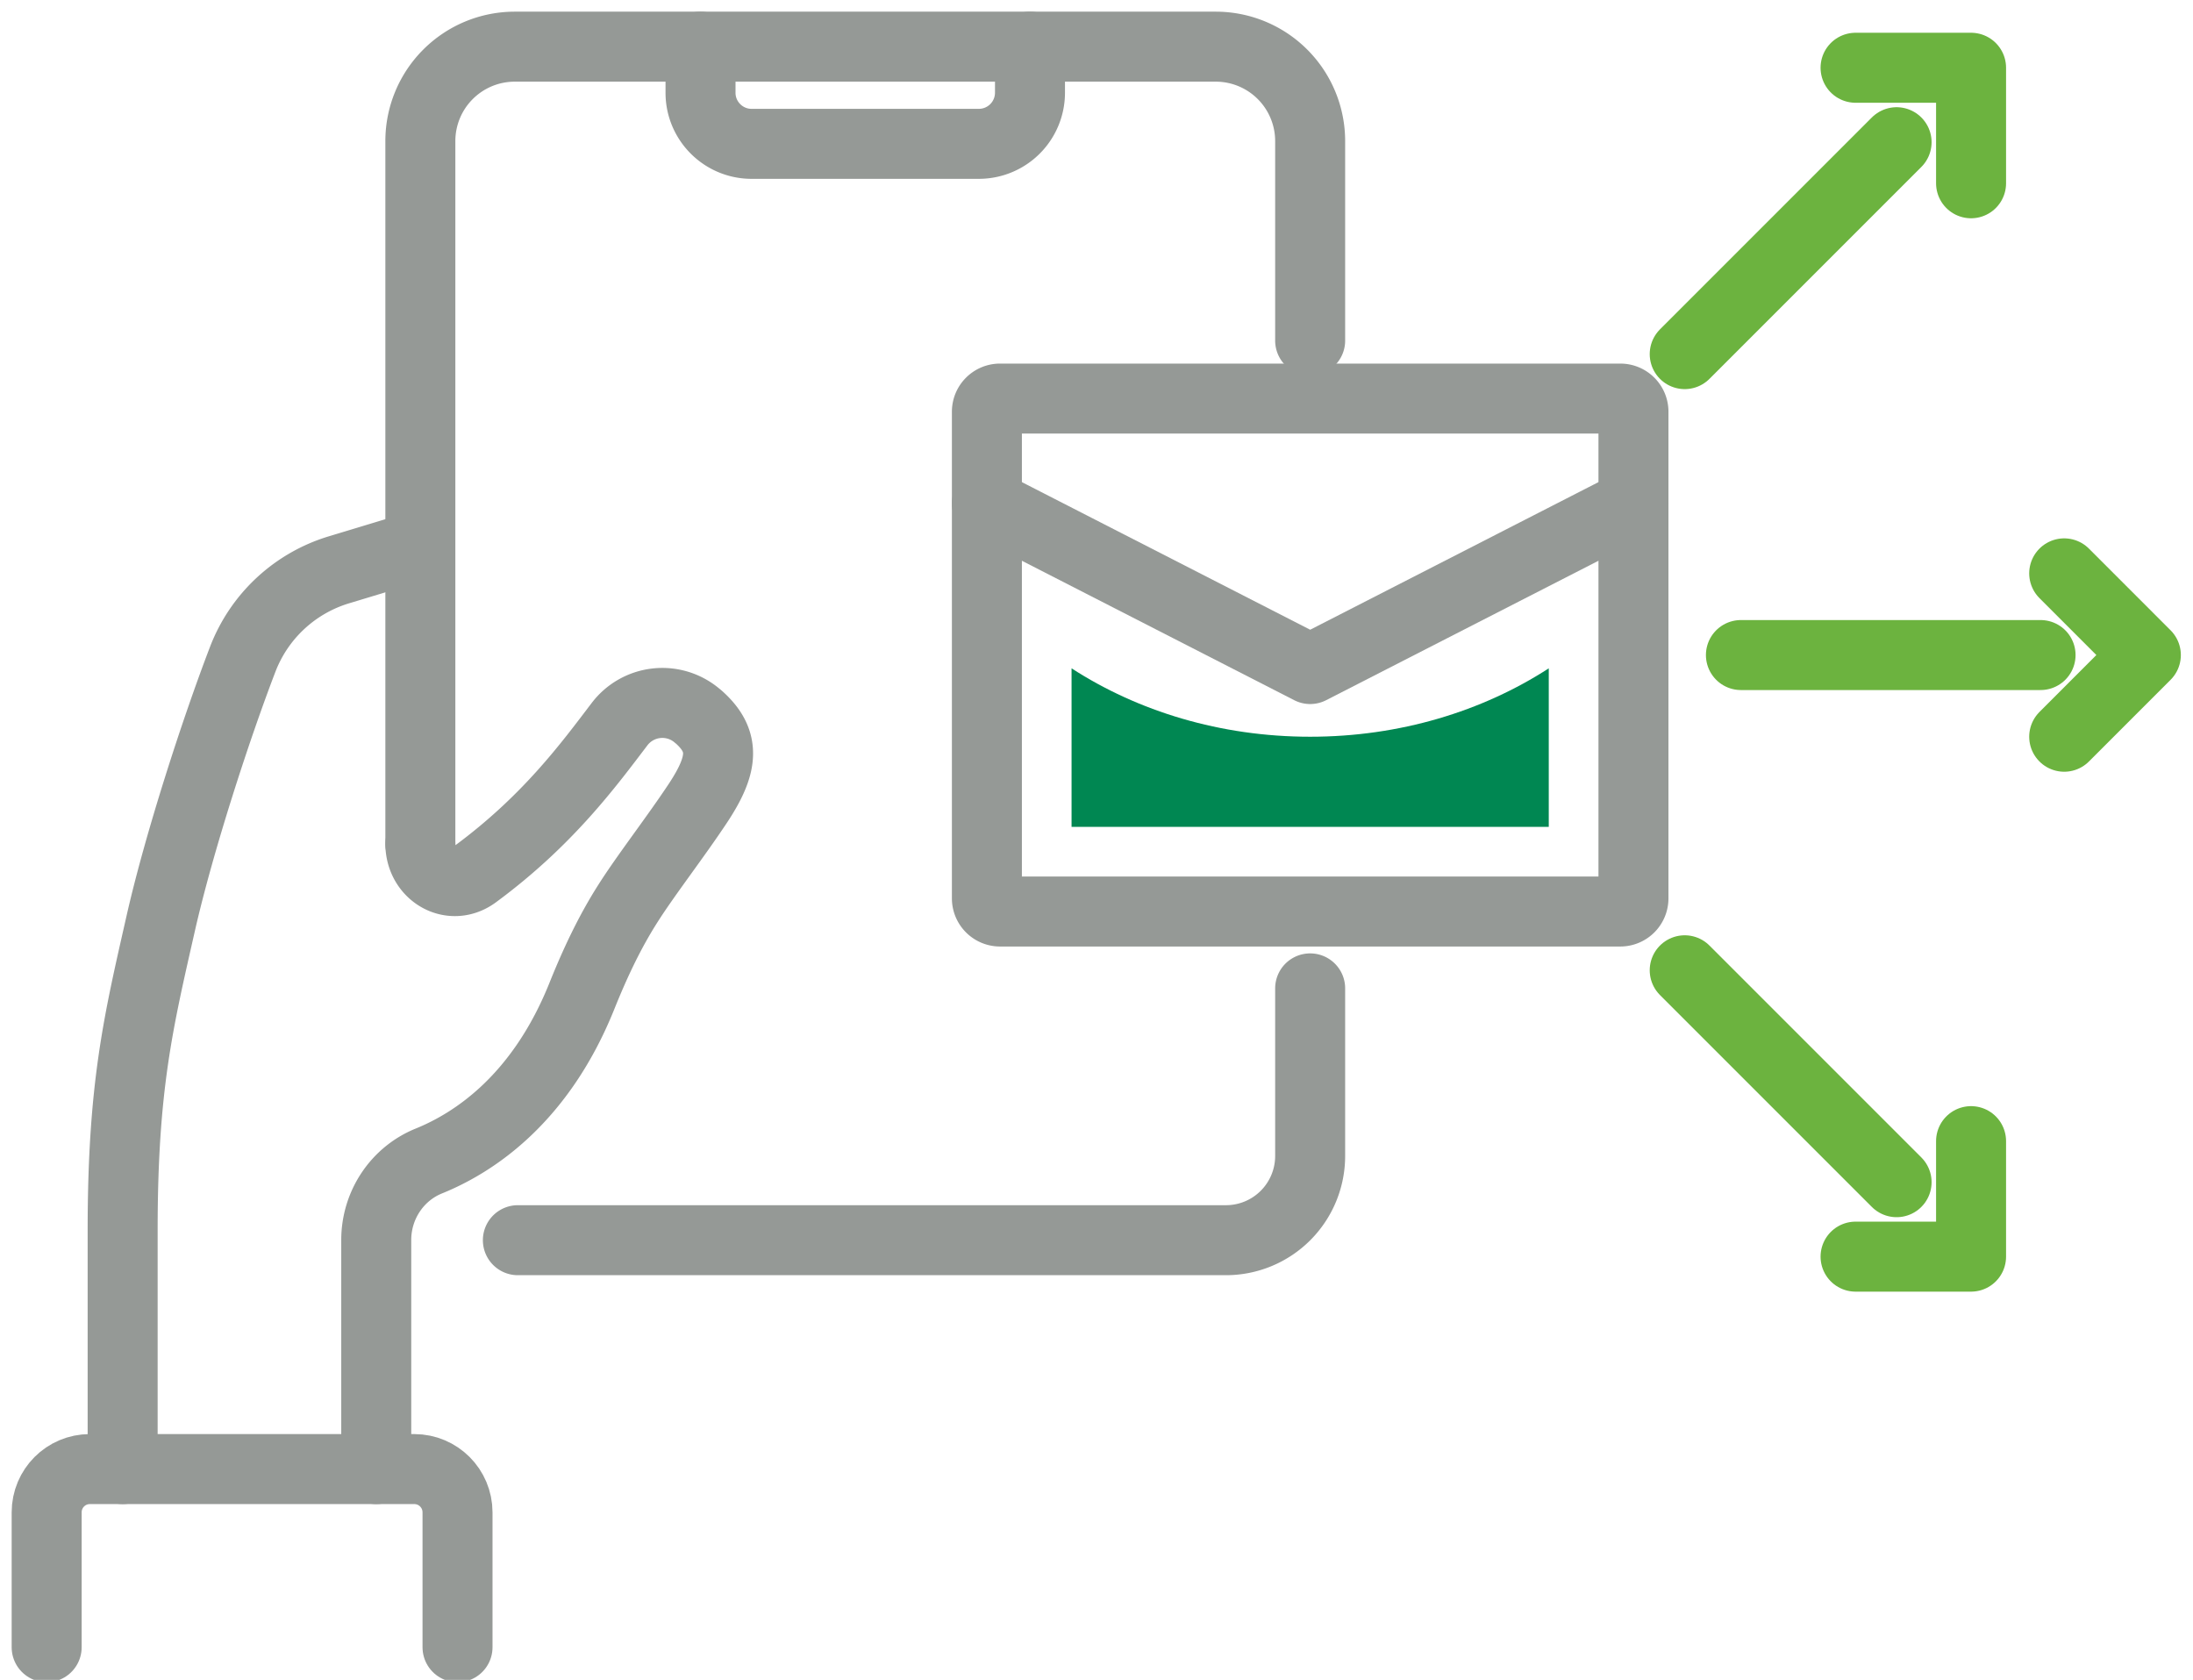 <svg xmlns="http://www.w3.org/2000/svg" width="94" height="72" viewBox="0 0 94 72"><g><g><g><path fill="none" stroke="#959996" stroke-linecap="round" stroke-linejoin="round" stroke-miterlimit="20" stroke-width="3" d="M17.873 23.41v0l-3.344 1.012a6.394 6.394 0 0 0-4.122 3.827C9.235 31.304 7.675 36.12 6.895 39.55c-.965 4.256-1.638 7.01-1.638 13.185v10.228"/></g><g><path fill="none" stroke="#959996" stroke-linecap="round" stroke-linejoin="round" stroke-miterlimit="20" stroke-width="3" d="M18.018 36.17c.006 1.277 1.322 2.054 2.351 1.294 3.117-2.295 4.873-4.701 6.177-6.413a2.304 2.304 0 0 1 3.31-.398c.025.022.045.04.076.061 1.19 1.047 1.07 2.06-.006 3.695-.965 1.459-2.222 3.072-3.006 4.306-.8 1.254-1.426 2.598-1.981 3.98-1.762 4.386-4.587 6.268-6.562 7.067-1.372.559-2.25 1.908-2.25 3.384v9.818"/></g><g><path fill="none" stroke="#959996" stroke-linecap="round" stroke-linejoin="round" stroke-miterlimit="20" stroke-width="3" d="M22.198 53.154v0h30.35a3.61 3.61 0 0 0 3.61-3.61v-7.182 0"/></g><g><path fill="none" stroke="#959996" stroke-linecap="round" stroke-linejoin="round" stroke-miterlimit="20" stroke-width="3" d="M18.018 36.17v0V6.046A4.047 4.047 0 0 1 22.063 2h30.05a4.047 4.047 0 0 1 4.045 4.045v8.553"/></g><g><path fill="none" stroke="#959996" stroke-linecap="round" stroke-linejoin="round" stroke-miterlimit="20" stroke-width="3" d="M30.027 2v1.975c0 1.21.982 2.19 2.188 2.19h9.746a2.192 2.192 0 0 0 2.188-2.19V2v0"/></g><g><path fill="none" stroke="#959996" stroke-linecap="round" stroke-linejoin="round" stroke-miterlimit="20" stroke-width="3" d="M42.865 39.067a.564.564 0 0 1-.563-.563V17.646c0-.31.252-.563.563-.563h26.587c.312 0 .564.252.564.563v20.858a.564.564 0 0 1-.564.563z"/></g><g><path fill="none" stroke="#959996" stroke-linecap="round" stroke-linejoin="round" stroke-miterlimit="20" stroke-width="3" d="M42.302 21.581v0l13.857 7.094v0l13.857-7.094v0"/></g><g><path fill="none" stroke="#6cb33f" stroke-linecap="round" stroke-linejoin="round" stroke-miterlimit="20" stroke-width="3" d="M74.622 28.075h12.844"/></g><g><path fill="none" stroke="#6cb33f" stroke-linecap="round" stroke-linejoin="round" stroke-miterlimit="20" stroke-width="3" d="M88.479 31.576v0l3.5-3.501v0l-3.5-3.501v0"/></g><g><path fill="none" stroke="#6cb33f" stroke-linecap="round" stroke-linejoin="round" stroke-miterlimit="20" stroke-width="3" d="M72.213 15.177l9.082-9.082"/></g><g><path fill="none" stroke="#6cb33f" stroke-linecap="round" stroke-linejoin="round" stroke-miterlimit="20" stroke-width="3" d="M84.487 7.855v0-4.951 0h-4.951v0"/></g><g><path fill="none" stroke="#6cb33f" stroke-linecap="round" stroke-linejoin="round" stroke-miterlimit="20" stroke-width="3" d="M72.213 41.586l9.082 9.082"/></g><g><path fill="none" stroke="#6cb33f" stroke-linecap="round" stroke-linejoin="round" stroke-miterlimit="20" stroke-width="3" d="M84.487 48.909v4.95h-4.951v0"/></g><g><path fill="none" stroke="#959996" stroke-linecap="round" stroke-linejoin="round" stroke-miterlimit="20" stroke-width="3" d="M19.611 70.6v0-5.782c0-1.024-.83-1.854-1.851-1.854H3.852c-1.024 0-1.852.83-1.852 1.854V70.6"/></g><g><path fill="#008752" d="M56.158 31.576c-3.843 0-7.383-1.091-10.227-2.932v6.795h20.455v-6.795c-2.841 1.84-6.384 2.932-10.228 2.932z"/></g></g></g></svg>